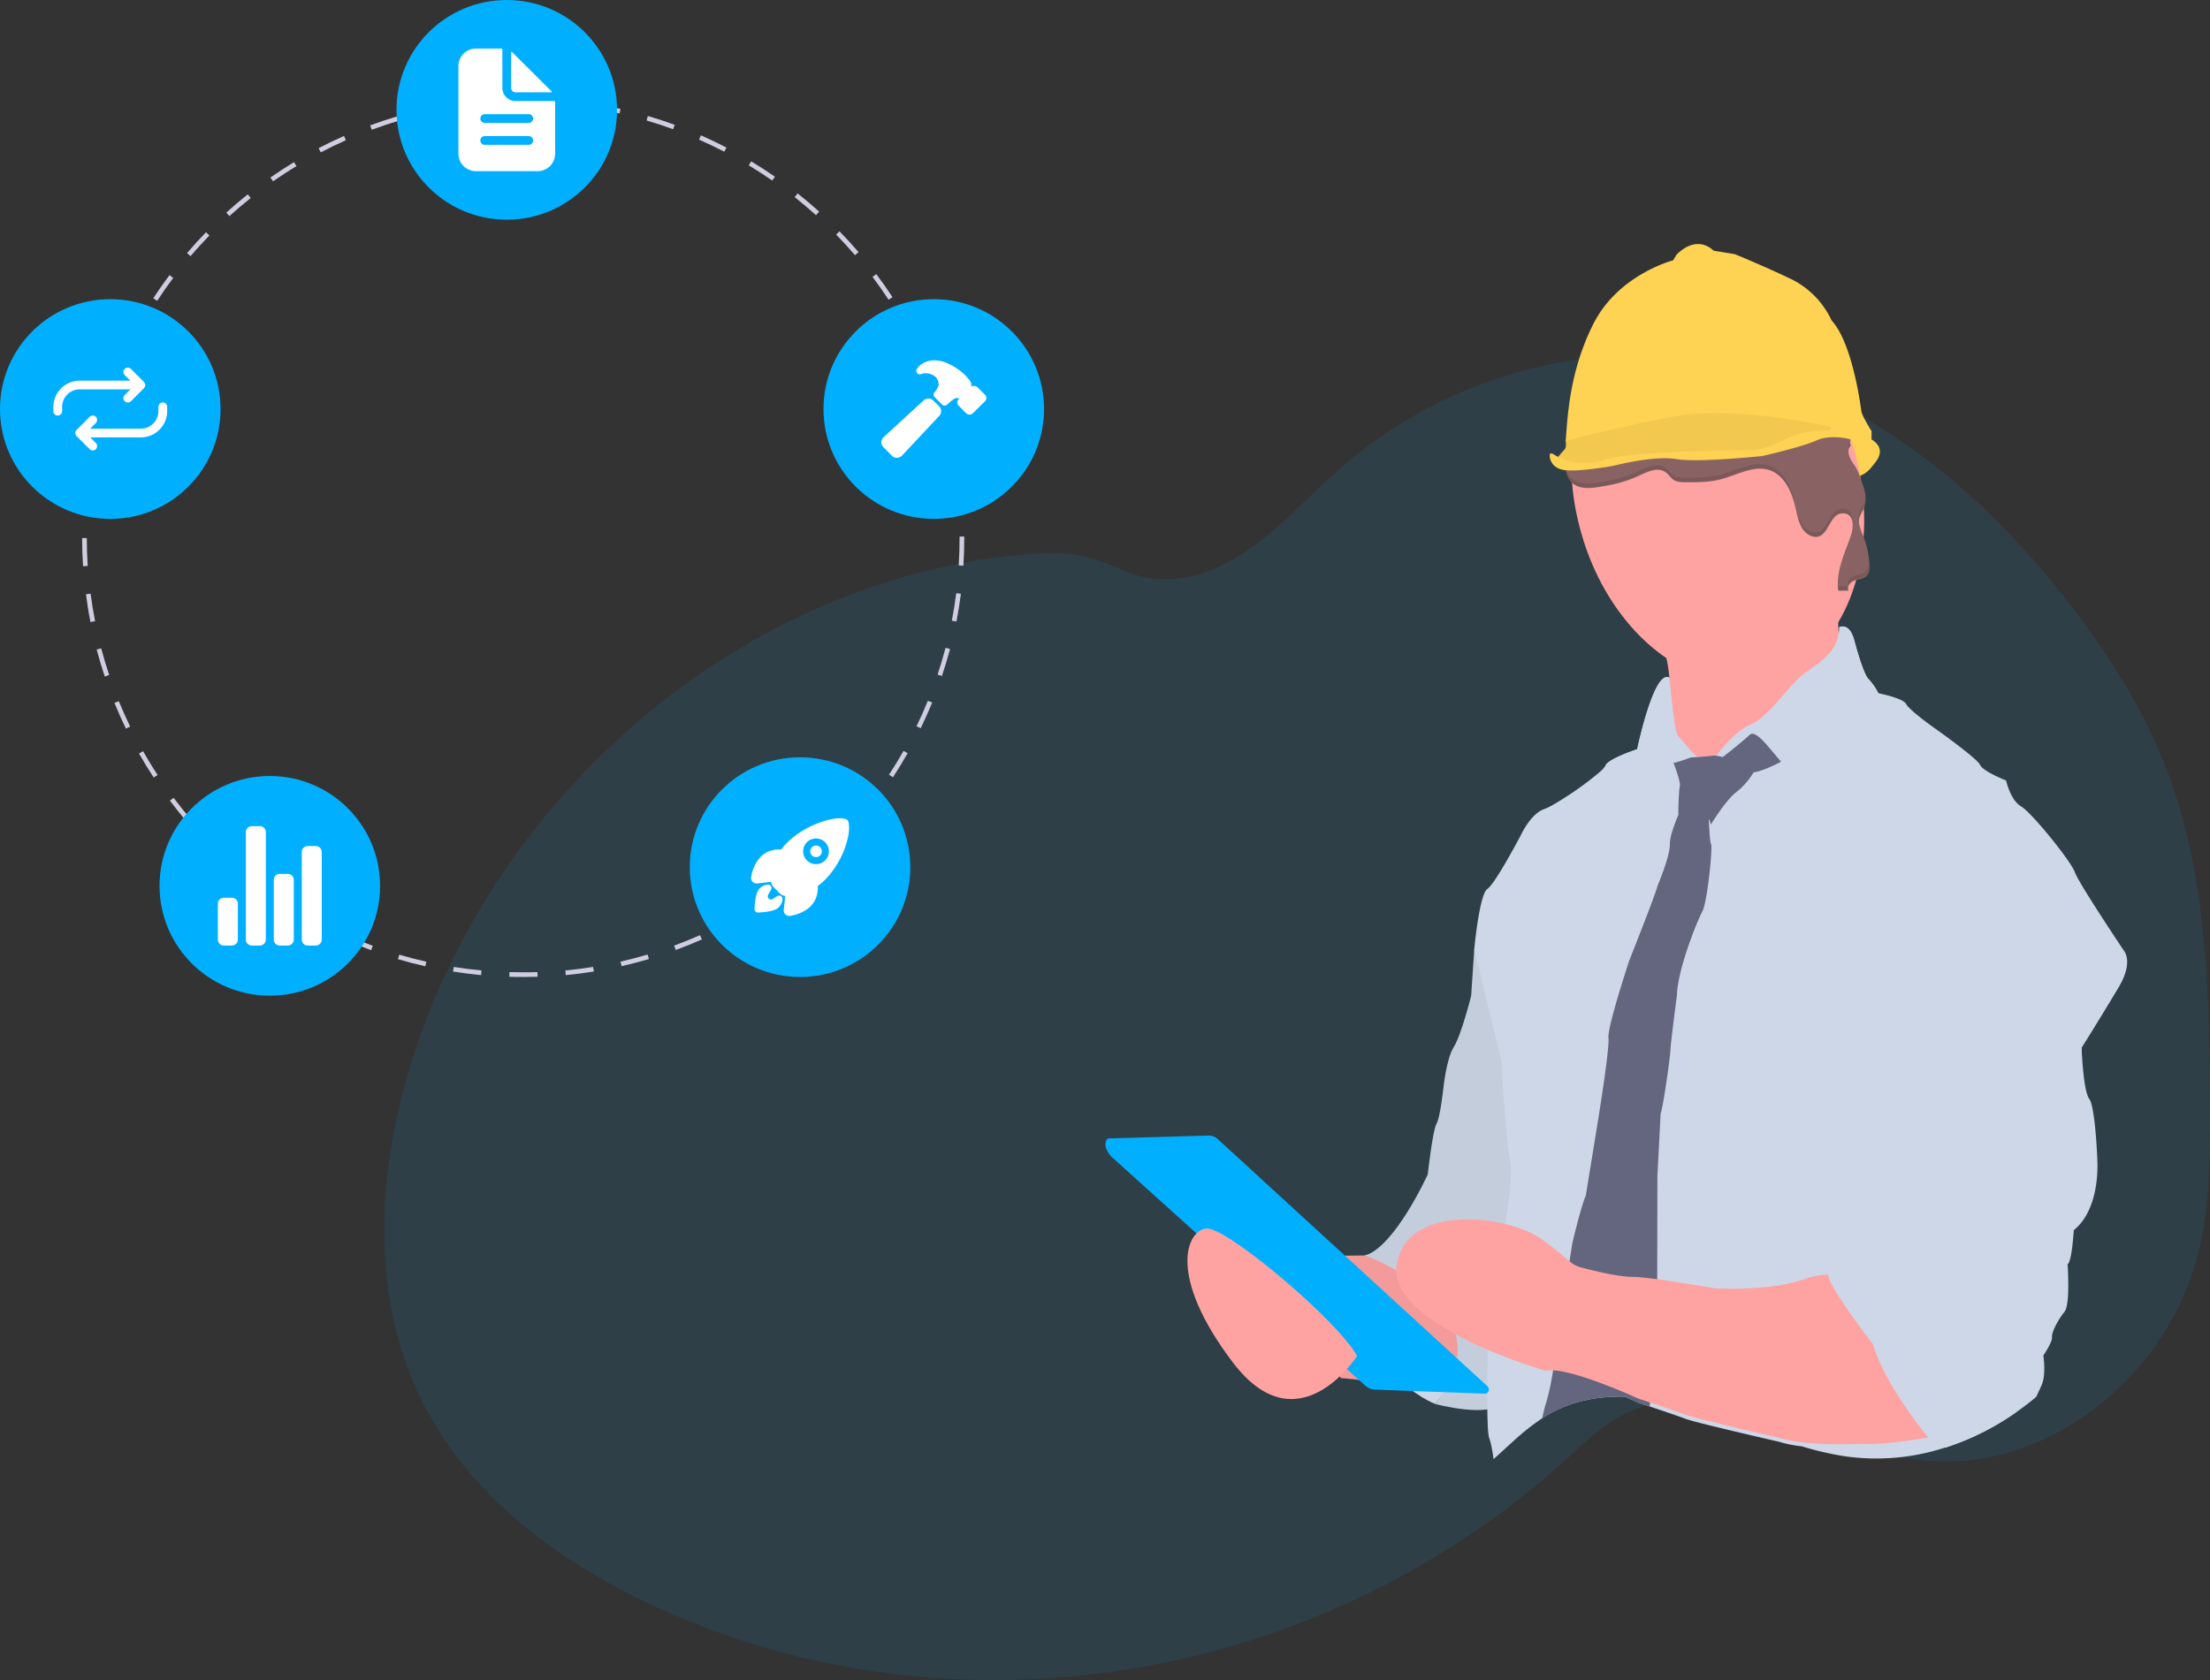 <svg xmlns="http://www.w3.org/2000/svg" viewBox="0 0 1180.82 897.88"><rect x="0" y="0" width="1180.82" height="897.88" fill="#333333" stroke="none"/><defs><style>.cls-1,.cls-9{fill:#00b0ff;}.cls-1,.cls-8{opacity:0.1;}.cls-1,.cls-5{isolation:isolate;}.cls-2{fill:#ced7e7;}.cls-3{fill:#fed253;}.cls-4{fill:#ffa2a2;}.cls-5{opacity:0.05;}.cls-6{fill:#63667e;}.cls-7{fill:#896363;}.cls-10{fill:#d0cde1;}.cls-11{fill:#fff;}</style></defs><title>manager</title><g id="Layer_2" data-name="Layer 2"><g id="ad467010-4b2c-4db1-84f0-cd2022f75deb"><path class="cls-1" d="M221.84,741.06c24.16,54.81,73.25,91.46,124.1,115.63a425.76,425.76,0,0,0,127.77,37.48q12.65,1.65,25.38,2.56a447.78,447.78,0,0,0,65.11-.08q19.56-1.42,39-4.57a458.3,458.3,0,0,0,130.34-41.72q18-8.9,35.19-19.41a448.27,448.27,0,0,0,55-39.54q5.79-4.86,11.43-9.93l1.54-1.39c3-2.68,5.89-5.42,8.86-8.08a130.67,130.67,0,0,1,15.71-12.38c.37-.24.74-.48,1.12-.71,1-.65,2.06-1.26,3.11-1.84a72,72,0,0,1,6.68-3.24c10.51-4.4,21.76-6,33.17-5.73,1.89,0,3.79.14,5.69.28h0c2.65.2,5.32.5,8,.88l1,.15a167.06,167.06,0,0,1,25,5.91c12.68,4,25.14,9,37.68,13.51h0c5.32,1.93,10.65,3.77,16,5.42l1.19.36a160.1,160.1,0,0,0,23.3,5.36,118.58,118.58,0,0,0,53.32-4.72l.6-.19,1.11-.36,1.52-.52c2.54-.88,5.07-1.84,7.57-2.89l1.52-.64c2.43-1,4.8-2.13,7.13-3.31l1.52-.76c2.42-1.24,4.8-2.55,7.12-3.93.84-.48,1.66-1,2.48-1.49q3.72-2.28,7.28-4.78,3.78-2.65,7.41-5.53,1.67-1.32,3.31-2.71a152.93,152.93,0,0,0,17.62-17.47c.3-.33.58-.67.86-1,1.45-1.72,2.87-3.47,4.24-5.26.51-.66,1-1.32,1.52-2,1.63-2.19,3.21-4.42,4.72-6.71.23-.33.45-.67.67-1a149.22,149.22,0,0,0,15.34-30.5c.13-.33.25-.67.36-1q1.82-5.15,3.32-10.47c.41-1.48.8-3,1.15-4.48.11-.44.22-.89.32-1.33,5-21.73,5.6-44.32,5.6-66.78V592.3c-.15-36.33-.66-73.28-5.53-109.11a6,6,0,0,0-.1-.74q-2.46-18.09-6.65-35.82a282.81,282.81,0,0,0-11.2-36.3c-11.22-29-27.53-55.39-45.64-79.85-21.84-29.43-46.86-56.59-74.72-79q-6-4.83-12.17-9.38l-1.9-1.37c-.67-.49-1.33-1-2-1.43h0c-1.36-1-2.73-1.94-4.11-2.89l-1.55-1.06-2.94-2-.91-.57-1.58-1-1.55-1q-2.73-1.77-5.52-3.46Q990.81,220,978.33,214q-3.69-1.78-7.42-3.45A246.18,246.18,0,0,0,936.21,198q-6.56-1.81-13.18-3.2-7.83-1.67-15.73-2.75A227.89,227.89,0,0,0,882,190c-59.42-1.59-119.45,19.67-166,60.42-18.56,16.24-35.24,35.47-56.08,47.92-18.2,10.84-39.49,15.33-59,6.8-16.1-7.05-26.58-10.55-44.67-9.48A345.57,345.57,0,0,0,446.83,320.8c-1.42.57-2.84,1.16-4.25,1.75C351,361.1,272.19,437.65,231.27,536q-1.62,3.9-3.16,7.86C203.7,606.53,194.9,680,221.84,741.06Z"/><path class="cls-2" d="M766.84,750.34s-47.2-17.47-37.43-79.37l60-17.11,13.91,50.79Z"/><path class="cls-3" d="M1001.61,247.35s-6.37,11.39-15.08,5.7-.35-21.41-.35-21.41S1002.85,229.13,1001.61,247.35Z"/><path class="cls-4" d="M762.2,668.06,729.45,671l-61,.55,48,65s15.24.91,18.38,3.27,47.21,1.1,47.21,1.1l7.11-33.32Z"/><path class="cls-5" d="M762.2,668.06,729.45,671l-61,.55,48,65s15.24.91,18.38,3.27,47.21,1.1,47.21,1.1l7.11-33.32Z"/><path class="cls-2" d="M795.32,493.3l-7.61,14.2-1.66,24.76s-5.3,21.11-9.28,27.3-5.63,22.58-5.63,22.58-1.65,15.29-3.64,18.56-4.64,27-4.64,27S745.31,666.29,729.41,671c0,0,78.83,28.4,37.43,79.37,0,0,29.48,8,36.44-1.09s25.17-143.81,25.17-143.81l-5.63-113.6Z"/><path class="cls-5" d="M795.32,493.3l-7.61,14.2-1.66,24.76s-5.3,21.11-9.28,27.3-5.63,22.58-5.63,22.58-1.65,15.29-3.64,18.56-4.64,27-4.64,27S745.31,666.29,729.41,671c0,0,78.83,28.4,37.43,79.37,0,0,29.48,8,36.44-1.09s25.17-143.81,25.17-143.81l-5.63-113.6Z"/><path class="cls-4" d="M891,354.91a85.43,85.43,0,0,1-1.92,37.9l12.27,38.59s93.4-57.16,85.45-71c-4.5-7.85-5.08-28.62-4.71-45.12.26-12.54,1.07-22.6,1.07-22.6s-114.63,12.39-99.37,41.15A72.36,72.36,0,0,1,891,354.91Z"/><path class="cls-4" d="M844.09,282c14.44,55.26,59.15,91.45,99.86,80.83s62-64,47.58-119.29c-5.43-20.75-15.47-39.75-28.74-54.37-1.56-1.71-3.17-3.37-4.81-5-9.41-9.11-19.89-15.81-30.78-19.66h0a63.34,63.34,0,0,0-17.8-3.64c-43-2.37-74.09,41.37-69.39,97.7.2,2.38.46,4.75.79,7.13A139.77,139.77,0,0,0,844.09,282Z"/><path class="cls-2" d="M806.92,620.74c1.16,6.78-.29,19.17-2.48,31.78-.09.55-.19,1.1-.29,1.65s-.25,1.4-.37,2.09c-1,5.42-2.11,10.79-3.19,15.67s-2,9.06-2.85,12.5c-1.24,5.15-2.09,8.39-2.09,8.39s-.11,3.18-.25,8.24c-.08,2.92-.18,6.48-.27,10.41,0,1.14-.06,2.3-.09,3.5,0,2.09-.09,4.26-.13,6.48,0,.72,0,1.44,0,2.17,0,2.39-.08,4.83-.12,7.26,0,3.34-.08,6.68-.1,9.92v12.46c.1,7.75.38,13.6,1,15.29.21.58.4,1.21.59,1.87a68.56,68.56,0,0,1,1.71,9.47l1.54-1.39c3-2.68,5.89-5.42,8.86-8.08A130.67,130.67,0,0,1,824,758c.37-.24.74-.48,1.12-.71,1-.65,2.06-1.26,3.12-1.84a66.09,66.09,0,0,1,6.67-3.24c10.51-4.4,21.76-6,33.17-5.73,4.55,1.91,7.51,3.28,7.51,3.28l5.78,1.92,1,.32c6.27,2.1,15.08,5.08,18.26,6.32,5.13,2,49.68,12.19,49.68,12.19a67.85,67.85,0,0,0,12.42,2.5,163.38,163.38,0,0,0,23.3,5.36,118.7,118.7,0,0,0,53.32-4.72,8,8,0,0,0,1.55-.05,4.33,4.33,0,0,1-.91-.14l1.11-.36,1.52-.52c2.55-.88,5.07-1.84,7.58-2.89l1.52-.64c2.42-1,4.8-2.13,7.12-3.31l1.52-.76c2.42-1.24,4.8-2.55,7.12-3.93.84-.48,1.67-1,2.49-1.49q3.71-2.28,7.27-4.78c.4-3.77.61-6.29.61-6.29l3.55-19.42.18-1,2.55-14,.18-1,5.54-30.46.18-1,2.55-14,.18-1,5.62-30.44.18-1,2.55-14,.18-1,5.57-30.5.18-1,2.54-14,.19-1,1-5.5,1.52-8.33s4.84-7.62,10.3-16.63l.61-1c1.56-2.53,3.16-5.16,4.71-7.74.52-.85,1-1.69,1.52-2.52.76-1.26,1.5-2.49,2.21-3.69l.49-.83.1-.17c7.84-13.34,2.59-19.14,2.59-19.14s-3.29-4.9-7.54-11.38c-.21-.33-.43-.66-.66-1-1.82-2.8-3.82-5.86-5.78-8.92l-1.52-2.38c-.58-.89-1.14-1.78-1.69-2.66l-.62-1c-4.2-6.66-7.65-12.47-8.36-14.53-1.11-3.25-8.19-12.86-15.24-21.29-5.56-6.66-11.09-12.58-13.57-14-5.64-3.27-8-13.84-8-13.84s-12.25-4.72-13.91-8.36-24.84-20-24.84-20-9.38-6.64-13.17-10.64a8.46,8.46,0,0,1-1.4-1.79c-1.31-2.6-9.93-4.74-13.43-5.51l-1.48-.31a32.34,32.34,0,0,0-5.3-7.65c-1.43-1.39-3.21-6.18-4.71-10.82-1.63-5.06-2.9-9.93-2.9-9.93-2.65-9.83-8-6.92-8-6.92a22.35,22.35,0,0,1-.34,4h0c-2.21,12-14.22,17-20.53,22.61-7,6.18-17.88,22.21-26.5,25.48-7.13,2.71-15.4,12.93-18,16.34l-.2.26c-.44.56-.65.88-.65.88s-4.89-.28-7.86-.34h-1.09a3.07,3.07,0,0,1-1.65-.74c-3-2.21-7.36-8.69-9.28-10.18-2.31-1.83-4.64-31.32-4.64-31.32l-.12-.06c-8.25-4.25-17.1,38.29-17.1,38.29s-15.57,5.1-16.9,8.74a12.44,12.44,0,0,1-3.19,3.55,174.47,174.47,0,0,1-25.56,17.85c-.2.11-.39.22-.59.31s-.37.2-.56.29l-1,.49c-.49.24-.95.44-1.37.6l-.54.21a12.55,12.55,0,0,0-3.64,2.07c-.33.26-.66.53-1,.82a27.75,27.75,0,0,0-3.4,3.76l-.44.61h0a31.77,31.77,0,0,0-1.82,2.76,42.2,42.2,0,0,0-2.29,4.18S799,472.23,794.69,475.13s-7,32.41-7,32.41h0l14.55,59.31s.69,15,2,30.3C805,605.73,805.85,614.46,806.92,620.74Z"/><path class="cls-6" d="M916.56,406.65s9.76,5.82,17.38,6.37a13,13,0,0,0,3-.19c8-1.33,19.7-8.55,19.7-8.55l-13.75-16.57-16.72,9.11L920,403.11Z"/><path class="cls-7" d="M836.82,252.45a11.25,11.25,0,0,0,2.73,5.2c4.78,5,13.28,2.92,19.8,1.76a66.49,66.49,0,0,0,16.5-5.2c4.6-2.15,10.12-4.79,14.26-1.69,1.59,1.18,2.68,3.07,4.34,4.11s3.77,1.11,5.72,1.13c6.37.05,12.74.09,19-1.49,9.27-2.39,18.86-8.37,27.68-4.43,6.89,3.08,10.63,11.34,12.5,19.27.91,3.89,1.58,8,3.63,11.29s6,5.65,9.42,4.1c5-2.29,5.73-11.61,11.75-12.08,6.62-.51,6.54,7,4.61,12.43-3.39,9.47-8,18.89-6.48,28.93,1.5,0,4-.06,5.46-.1-1.15-2.15,1-4.71,3.21-5.44s4.71-.72,6.37-2.46,1.66-4.43,1.49-6.84A51,51,0,0,0,995.37,286c-1.19-3-2.73-6.25-1.82-9.39a27.45,27.45,0,0,1,2-4.09c1.89-4,1.45-9-.17-13.13-.69-1.76-1.19-3.42-1.77-5a22.84,22.84,0,0,0-3.1-6.23c-2.08-2.85-4.12-7.14-1.82-9.79.59-.67-.58-1.13-.21-2a1.59,1.59,0,0,0,.14-.47,4.87,4.87,0,0,0-.65-3,7.12,7.12,0,0,0-.36-.67,5.19,5.19,0,0,0-.35-.66,31,31,0,0,0-7.87-9.43c-2-1.57-4.29-3.08-5.07-5.62-.91-3,.69-6.19.83-9.36.32-7.13-6.71-12.1-13.15-13s-13.12.59-19.39-1.24c-8.91-2.58-15.17-11.22-23.26-16.07a30.28,30.28,0,0,0-28.93-1.14c-9.44,4.74-16.56,14.32-26.42,17.92-3.5,1.28-7.28,1.79-10.43,3.91-3.64,2.46-5.85,6.76-7.74,11-2.89,6.43-3.47,12.89-5.46,19.7-1.58,5.4-3.78,12.46-4,18.68A20.52,20.52,0,0,0,836.82,252.45Z"/><g class="cls-8"><path d="M987.47,239.92a4.85,4.85,0,0,1,.68-3.74c-.23.78.79,1.23.23,1.88A4.17,4.17,0,0,0,987.47,239.92Z"/><path d="M988.18,233.89h0a4.37,4.37,0,0,1,.19,1.08C988.2,234.65,988,234.32,988.18,233.89Z"/><path d="M839.29,255.21c4.8,5,13.28,2.93,19.83,1.76a65.94,65.94,0,0,0,16.47-5.23c4.61-2.16,10.13-4.8,14.27-1.7,1.59,1.18,2.68,3.07,4.34,4.11s3.77,1.11,5.73,1.13c6.36,0,12.73.09,19-1.5,9.26-2.38,18.84-8.35,27.66-4.42,6.9,3.09,10.64,11.34,12.5,19.27.91,3.89,1.57,8,3.64,11.3s6,5.64,9.41,4.1c5-2.3,5.74-11.61,11.76-12.08,4.7-.37,6,3.33,5.69,7.44-.27-3.14-1.82-5.56-5.69-5.26-6,.47-6.76,9.79-11.76,12.08-3.37,1.55-7.35-.78-9.41-4.1s-2.73-7.41-3.64-11.29c-1.86-7.93-5.6-16.19-12.5-19.27-8.82-3.94-18.4,2-27.66,4.42-6.19,1.59-12.61,1.54-19,1.49a10.64,10.64,0,0,1-5.73-1.12c-1.7-1.06-2.73-2.93-4.34-4.12-4.14-3.09-9.66-.45-14.27,1.7a66.38,66.38,0,0,1-16.47,5.24c-6.55,1.16-15,3.25-19.83-1.77-2.6-2.73-3.38-6.68-3.21-11C836.23,249.82,837.14,252.93,839.29,255.21Z"/><path d="M974.79,205.35a10.75,10.75,0,0,1,.05,1.5c-.09,2.08-.81,4.16-1,6.19C973.47,210.55,974.52,208,974.79,205.35Z"/><path d="M993.27,276.3a9.12,9.12,0,0,0-.17.91,7.84,7.84,0,0,1,.17-3.09,27.14,27.14,0,0,1,2-4.1,13.35,13.35,0,0,0,1.19-4.75,14.3,14.3,0,0,1-1.19,6.94A25.69,25.69,0,0,0,993.27,276.3Z"/><path d="M982,313.28l5.33-.09a2.76,2.76,0,0,0,.16,2.18c-1.5,0-4,.06-5.46.1a27.19,27.19,0,0,1-.26-5.18A27.16,27.16,0,0,0,982,313.28Z"/><path d="M990.69,307.75c2.18-.72,4.7-.73,6.32-2.48a6.67,6.67,0,0,0,1.51-4.19c.14,2.3,0,4.78-1.51,6.38-1.62,1.75-4.14,1.76-6.32,2.48a5.56,5.56,0,0,0-3.3,3C986.47,310.87,988.58,308.44,990.69,307.75Z"/></g><path class="cls-6" d="M824.05,758l1.13-.71c1-.65,2.06-1.26,3.11-1.84a67.3,67.3,0,0,1,6.68-3.24c10.51-4.4,21.76-6,33.17-5.73,4.55,1.91,7.51,3.28,7.51,3.28l5.78,1.92.21-2.11c.07-.71.13-1.28.18-1.92,2-21.16,3.64-42.85,3.64-42.85V683.65l.11-55.31.91-17.46.18-3.62.13-2.45.16-3.24.17-3.29.12-2.37v-.52a.21.21,0,0,1,.06-.17c.17-.54.38-1.36.61-2.4l.11-.5c0-.23.1-.48.14-.73h0c1.71-8.53,4.22-26.92,4.36-30.37.16-4.2,3.48-29.32,3.48-29.32.33-13.83,10.91-39.87,13.58-44.78s5.63-34.41,4.64-36c-.57-1-.91-7.07-1.13-12.08v-1.16c-.12-3.09-.16-5.5-.16-5.5l-9.68-2.1-2.46-.53-.38-.08-.91-.2s-1.19,2.42-2.62,5.75l-.18.42c-2.09,4.94-4.55,11.66-4.48,15.48.16,6.56-6.63,22.4-6.63,22.4-.66,3.64-15.07,39.86-15.07,39.86s-11.76,35.5-11.1,41.33-5.63,44.42-5.63,44.42l-6.46,39.69c-3.13,7.82-7.27,25.84-7.27,25.84l-1.47,9.52-.3,1.93L835,697.63l-3,19.83s-.91,7.07-2.16,15c-.12.72-.24,1.44-.37,2.17A118.48,118.48,0,0,1,826,750.05,67.38,67.38,0,0,0,824.05,758Z"/><path class="cls-3" d="M832.26,244.45s3.48,4.92,6.61,4.92,15.36-.55,21.73-2.73,37.59-3.83,37.59-3.83,44.21.18,45.7-1.46S971.39,231,974,231.52c.56.12,1.91.38,3.72.71l2.08.37c3.14.55,7.06,1.19,10.64,1.66,4.43.57,8.33.86,9.56.36v-4.19s-5.13-8.2-5.45-10.55-4.64-36.42-15.91-48.61a46.39,46.39,0,0,0-21.36-22c-15.24-7.29-30.47-13.47-30.47-13.47l-2.67-.42-8.6-1.4a6.17,6.17,0,0,0-.84-.78c-2.39-2-9.61-6.35-19,3L894,139.12s-29,7.46-42.38,33.49-14.09,51.52-15.08,63.17c0,0,.67,3.28-.66,4.55-.48.47-.94,1-1.38,1.48-.12.13-.23.26-.34.4-.38.42-.74.86-1,1.22a.28.28,0,0,0-.09.1l-.23.27Z"/><path class="cls-5" d="M832.26,244.45s3.48,4.92,6.61,4.92,15.36-.55,21.73-2.73,37.59-3.83,37.59-3.83,44.21.18,45.7-1.46S971.39,231,974,231.52c.56.12,1.91.38,3.72.71l.48-3.2.12-.79s-50.19-11.83-83.64-5.63-58.13,13.1-58.13,13.1.67,3.28-.66,4.55c-.48.47-.94,1-1.38,1.48-.12.13-.23.26-.34.4-.38.42-.74.86-1,1.22a.28.28,0,0,0-.09.1l-.23.27Z"/><path class="cls-3" d="M1000.35,248.82s11.1-9.29-3.31-15.48c0,0-25.17-8.55-44.22,2,0,0-10.26,5.27-17.22,5.27s-63.59.55-76.85,4.74a53.34,53.34,0,0,1-8,1.86,31.64,31.64,0,0,1-20.44-4.27c-.91-.55-1.73-.83-2-.51-.82,1.1-.17,7.47,7.12,8.74,5.68,1,18.6-.89,24-1.76,1.41-.23,2.81-.52,4.21-.85,5.36-1.28,21.83-4.87,31.88-3.21,12.08,2,46.21-1.64,46.21-1.64s21-4.73,29.47-8.56S1003.5,234.62,1000.35,248.82Z"/><path class="cls-4" d="M1038.77,766.73s-29.48,6-44.88,4.91c0,0-28.32,1.64-43.56-3.27,0,0-44.57-10.2-49.68-12.2s-25-8.56-25-8.56S836.89,729.77,826,732.68c0,0-85.78-24.39-79.65-57.34s60.28-25.48,77.33-13.11,14.55,13.66,23,15.66c0,0,17.56,4.73,25.67,4.55s44.39,6.19,44.39,6.19,28.48,1.46,46-4.55,21-.73,21-.73Z"/><path class="cls-2" d="M976.84,681.21h0a7.2,7.2,0,0,0,.51,2.2c3.48,9.43,23.33,34.9,23.33,34.9a75.09,75.09,0,0,0,3.27,8.82,129.44,129.44,0,0,0,7.43,14.27,235,235,0,0,0,18.9,26.9l.21.25s.8.67,2.08,1.53a22.49,22.49,0,0,0,7.41,3.42l1.11-.36,1.52-.52c2.55-.88,5.07-1.84,7.58-2.89l1.52-.64c2.42-1,4.8-2.13,7.12-3.31l1.52-.76q3.64-1.86,7.12-3.93c.84-.48,1.67-1,2.49-1.49q3.7-2.28,7.27-4.78,3.8-2.66,7.41-5.53,1.68-1.32,3.31-2.71c1.23-2.56,2.21-4.72,2.82-6.06,1.49-3.29,1.62-8,1.44-11.41a5.43,5.43,0,0,0-.06-1c-.15-2.14-.39-3.61-.39-3.61s.74-1.09,1.63-2.57c.5-.82,1-1.77,1.52-2.71.91-1.76,1.62-3.54,1.48-4.55a2.26,2.26,0,0,1,0-.52,5.6,5.6,0,0,1,.14-1c.7-3.16,3.72-8.59,6.5-12,2.08-2.51,2.21-11.89,2-18.54v-1c-.12-3.45-.31-5.94-.31-5.94,1-.49,1.82-4.12,2.33-8l.13-1c.58-4.59.85-9.2.85-9.2,6.73-5.39,9.93-13.8,11.42-21.3a67,67,0,0,0,1.18-16v-.25s-.78-21.78-3.28-30.25c-.1-.36-.21-.69-.32-1a7.16,7.16,0,0,0-.81-1.46c-1.38-2.12-2.3-7.22-2.9-12.44l-.11-1c-.75-7-1-13.87-1-13.87l1.69-9.12q.69-3.75,1.07-7.51c0-.33.07-.67.1-1a91.51,91.51,0,0,0,.23-13.95,5.54,5.54,0,0,0-.06-1,91.28,91.28,0,0,0-7.42-30.5c-.15-.34-.3-.67-.46-1a81.59,81.59,0,0,0-3.89-7.56c-.49-.85-1-1.69-1.52-2.52-.83-1.32-1.69-2.62-2.6-3.88l-.72-1a78.1,78.1,0,0,0-9.35-10.65c-10-9.43-19.1-13.07-27.29-12.74-32.25,1.27-50.35,64-53.33,75.23-.29,1.1-.43,1.7-.43,1.7s-13.59,14.93-9.61,21.48a12,12,0,0,1,1.37,4.72c1.1,8.81-2,23.32-2,23.32s-1.11,4-4.35,13.58c-.29.89-.61,1.82-.91,2.8-2,6-2.5,16.07-1.34,25.09,1.12,8.65,3.74,16.28,8,18.24,8.61,4,6.3,8,4.3,11.29a47.68,47.68,0,0,0-2.94,7.38c-1.57,4.71-3,9.73-3,9.73a16.39,16.39,0,0,0-1.82-.65,8.48,8.48,0,0,0-3.93-.45,1.78,1.78,0,0,0-1.55,1.46c-.25,1.2-2.13,2.69-4.41,4.1A82.61,82.61,0,0,1,976.84,681.21Z"/><path class="cls-2" d="M917.4,403.69l1.42,2.23s11.32-8.71,15.95-13.11,15.56,15.65,24.18,21.11,23.18,6.93,23.18,6.93,11.26-12.39,10.92-16,5.29-4.73,5.63-7.29,2.32-9.83,5-13.47c1.4-1.92,1.6-7.93,1.47-13.16l-1.47-.3a32.67,32.67,0,0,0-5.31-7.65c-3-2.92-7.61-20.75-7.61-20.75-2.65-9.83-7.94-6.93-7.94-6.93,0,14.93-13.92,20.4-20.87,26.59s-17.89,22.2-26.5,25.48C928.3,390.06,920,400.27,917.4,403.69Z"/><path class="cls-6" d="M936.93,412.83s-14.75-9.73-21.84-8.91c-7.43.85-21.83,1.45-21.83,1.45s5,12.38,4.3,14.93-.83,14.93-.83,14.93,14.9-6.37,17.39,5.46c0,0,8.11-13.29,13.58-17.3A39.6,39.6,0,0,0,936.93,412.83Z"/><path class="cls-2" d="M853.62,421.94c4.3,0,19.54-10.56,22.85-17.47s7.95.72,12.26,3.27c2.73,1.64,11.4-1.53,17.23-4-3-2.2-7.36-8.68-9.28-10.18-2.31-1.82-4.64-31.31-4.64-31.31-8.28-4.73-17.22,38.23-17.22,38.23s-15.58,5.1-16.9,8.74a12.44,12.44,0,0,1-3.19,3.55C852.91,417.78,851.91,421.94,853.62,421.94Z"/><path class="cls-9" d="M794.77,740.91l-144-132a7.26,7.26,0,0,0-5.15-2l-53.73,1.55s-3.72,3,1.74,9.56L729.47,740.57a8.2,8.2,0,0,0,5.18,2.14l58.75,2.14a2.13,2.13,0,0,0,2.1-2.16A2.32,2.32,0,0,0,794.77,740.91Z"/><path class="cls-4" d="M725.1,724.67s-31.46,49.52-66.41,3.46-24.84-70.26-14.25-71.54S714.68,705.74,725.1,724.67Z"/><path class="cls-10" d="M279.65,522.16c-2.5,0-5,0-7.51-.11l.07-2.5c2.46.08,5,.11,7.44.12s5,0,7.51-.12l.08,2.49C284.71,522.12,282.16,522.16,279.65,522.16Zm-22.59-1c-5-.47-10-1.11-15-1.9l.4-2.46c4.9.77,9.88,1.41,14.82,1.87Zm45.25,0-.24-2.48c4.94-.47,9.92-1.11,14.82-1.9l.4,2.47c-5,.79-10,1.44-15,1.91Zm-75.06-4.72c-4.88-1.1-9.8-2.38-14.61-3.8l.71-2.39c4.76,1.4,9.62,2.66,14.46,3.75Zm104.86-.06-.55-2.43c4.84-1.11,9.71-2.38,14.45-3.78l.71,2.4c-4.79,1.41-9.71,2.7-14.61,3.81ZM198.3,507.84c-4.71-1.73-9.43-3.63-14-5.66l1-2.28c4.54,2,9.21,3.88,13.88,5.59Zm162.76-.1-.87-2.35c4.64-1.7,9.29-3.58,13.82-5.58l1,2.28C370.44,504.12,365.74,506,361.06,507.74ZM170.65,495.65c-4.43-2.31-8.86-4.8-13.17-7.4l1.3-2.14c4.26,2.58,8.64,5,13,7.32Zm218-.1-1.16-2.21c4.38-2.28,8.75-4.74,13-7.31l1.31,2.13C397.47,490.76,393.05,493.25,388.62,495.55ZM144.82,480c-4.11-2.86-8.18-5.89-12.11-9l1.56-1.95c3.89,3.08,7.92,6.08,12,8.91Zm269.58-.09L413,477.89c4.07-2.83,8.09-5.83,12-8.91l1.56,1.95C422.58,474.05,418.51,477.08,414.4,479.94ZM121.21,461.26c-3.72-3.36-7.37-6.88-10.86-10.46l1.8-1.74c3.45,3.54,7.06,7,10.74,10.35ZM438,461.18l-1.69-1.85C440,456,443.58,452.52,447,449l1.8,1.73C445.34,454.3,441.69,457.82,438,461.18Zm-337.8-21.51c-3.26-3.81-6.43-7.76-9.43-11.76l2-1.49c3,3.95,6.1,7.86,9.32,11.62Zm358.8-.11-1.9-1.62c3.22-3.76,6.35-7.68,9.33-11.64l2,1.5c-3,4-6.17,8-9.43,11.76Zm-376.89-24c-2.74-4.19-5.38-8.51-7.84-12.85l2.18-1.23c2.44,4.29,5,8.57,7.76,12.71Zm395-.14-2.1-1.36c2.72-4.15,5.33-8.43,7.76-12.74l2.19,1.23c-2.46,4.35-5.11,8.68-7.85,12.87Zm-409.82-26c-2.19-4.49-4.25-9.12-6.13-13.73l2.32-.94c1.87,4.56,3.91,9.14,6.06,13.58Zm424.67-.19-2.26-1.09c2.16-4.45,4.2-9,6.07-13.63l2.32.94C496.18,380.09,494.11,384.72,491.93,389.23Zm-436-27.66c-1.59-4.75-3-9.6-4.31-14.43l2.43-.63c1.25,4.77,2.69,9.57,4.26,14.27Zm447.38-.27-2.38-.78c1.56-4.69,3-9.49,4.25-14.28l2.42.63C506.3,351.71,504.86,356.57,503.28,361.3Zm-455-28.83c-1-4.9-1.77-9.9-2.41-14.86l2.48-.32c.64,4.91,1.44,9.85,2.39,14.7Zm462.69-.28-2.46-.47c.94-4.85,1.74-9.79,2.36-14.7l2.49.32c-.63,5-1.44,10-2.39,14.85ZM44.37,302.64c-.32-5-.49-10.05-.49-15.05h2.5c0,5,.17,10,.49,14.88Zm470.37-.28-2.5-.16c.31-4.93.47-9.93.47-14.88v-.55h2.51v.54c0,5-.16,10.07-.48,15.05ZM46.84,272.71l-2.51-.16c.31-5,.79-10,1.42-15l2.49.31C47.61,262.78,47.14,267.77,46.84,272.71Zm465.37-.82c-.33-4.94-.82-9.93-1.45-14.82l2.48-.32c.65,4.94,1.14,10,1.47,15ZM50.58,243.18l-2.46-.47c1-4.91,2.07-9.85,3.33-14.68l2.43.63C52.63,233.44,51.52,238.33,50.58,243.18Zm457.77-.81c-1-4.85-2.08-9.73-3.34-14.51l2.42-.64c1.28,4.83,2.42,9.77,3.38,14.67Zm-450.25-28-2.38-.78c1.58-4.75,3.33-9.51,5.21-14.15l2.32.93C61.39,205,59.66,209.68,58.1,214.37Zm442.63-.78c-1.57-4.68-3.32-9.38-5.19-14l2.32-.94c1.89,4.62,3.66,9.37,5.25,14.11ZM69.3,186.73,67,185.65c2.18-4.5,4.53-9,7-13.36l2.19,1.23C73.78,177.83,71.45,182.28,69.3,186.73Zm420.16-.68c-2.16-4.43-4.49-8.86-6.94-13.17l2.18-1.23c2.48,4.35,4.84,8.83,7,13.31ZM84,160.77l-2.1-1.36c2.74-4.19,5.65-8.35,8.65-12.36l2,1.5C89.55,152.51,86.67,156.63,84,160.77Zm390.78-.59c-2.71-4.13-5.59-8.23-8.57-12.18l2-1.5c3,4,5.93,8.14,8.67,12.31ZM101.83,136.9l-1.91-1.62c3.25-3.81,6.66-7.56,10.15-11.16l1.8,1.74C108.42,129.42,105,133.13,101.83,136.9Zm355-.52c-3.22-3.76-6.61-7.46-10.07-11l1.8-1.74c3.5,3.58,6.92,7.32,10.18,11.12ZM122.59,115.49l-1.69-1.85c3.71-3.37,7.58-6.66,11.49-9.77l1.56,1.95C130.09,108.9,126.26,112.16,122.59,115.49ZM436,115c-3.68-3.31-7.51-6.56-11.39-9.64l1.56-2c3.92,3.11,7.8,6.39,11.51,9.74ZM145.91,96.89l-1.44-2c4.1-2.87,8.35-5.64,12.63-8.24l1.31,2.14C154.17,91.32,150,94.06,145.91,96.89Zm266.71-.4c-4.09-2.83-8.3-5.56-12.54-8.11l1.29-2.14c4.29,2.58,8.55,5.34,12.68,8.2ZM171.4,81.42l-1.17-2.22c4.44-2.31,9-4.52,13.58-6.55l1,2.28C180.3,76.94,175.78,79.12,171.4,81.42ZM387,81.07c-4.41-2.28-8.94-4.45-13.49-6.45l1-2.28c4.6,2,9.18,4.21,13.64,6.52ZM198.65,69.33,197.78,67c4.7-1.74,9.52-3.34,14.33-4.77l.71,2.4C208.07,66,203.3,67.62,198.65,69.33Zm161-.28c-4.66-1.7-9.43-3.27-14.19-4.67l.71-2.39c4.81,1.41,9.63,3,14.34,4.71Zm-132.4-8.22-.56-2.44c4.88-1.11,9.87-2.08,14.82-2.88l.4,2.46C237,58.77,232.1,59.73,227.27,60.83ZM331,60.65c-4.84-1.09-9.77-2-14.68-2.81l.4-2.47c4.95.79,9.94,1.74,14.83,2.84Zm-74.27-4.59-.24-2.49c5-.48,10.05-.81,15.07-1l.08,2.49c-5,.17-10,.49-14.91,1ZM301.52,56c-4.93-.46-9.95-.76-14.91-.91l.07-2.5c5,.15,10.09.46,15.07.93Z"/><ellipse class="cls-9" cx="270.77" cy="58.71" rx="58.92" ry="58.71"/><ellipse class="cls-9" cx="498.92" cy="218.61" rx="58.92" ry="58.71"/><ellipse class="cls-9" cx="427.47" cy="463.45" rx="58.92" ry="58.71"/><ellipse class="cls-9" cx="144.16" cy="473.45" rx="58.92" ry="58.71"/><ellipse class="cls-9" cx="58.92" cy="218.61" rx="58.92" ry="58.71"/><path class="cls-11" d="M296,54H275.47a7,7,0,0,1-7.05-7V26.53a.58.58,0,0,0-.58-.58H254.33a9.37,9.37,0,0,0-9.39,9.36V82.12a9.37,9.37,0,0,0,9.39,9.36h32.88a9.38,9.38,0,0,0,9.4-9.36h0V54.62A.59.59,0,0,0,296,54Zm-13.5,23.41H259a2.34,2.34,0,1,1,0-4.68h23.49a2.34,2.34,0,1,1,0,4.68Zm0-11.71H259a2.34,2.34,0,1,1,0-4.68h23.49a2.34,2.34,0,1,1,0,4.68Z"/><path class="cls-11" d="M294.73,48.85l-21.11-21a.28.28,0,0,0-.41,0,.25.25,0,0,0-.09.2V47a2.35,2.35,0,0,0,2.35,2.34h19a.29.29,0,0,0,.3-.29.29.29,0,0,0-.09-.21Z"/><path class="cls-11" d="M436,451.89a3.11,3.11,0,1,0,2.21.91A3.12,3.12,0,0,0,436,451.89Z"/><path class="cls-11" d="M453.37,439.44h0a2.36,2.36,0,0,0-1.77-1.78c-3.48-.85-9,.06-15,2.48a48.25,48.25,0,0,0-15.75,9.94,38.1,38.1,0,0,0-3.46,3.94,15.31,15.31,0,0,0-6.85,1.1c-6.75,3-8.68,10.54-9.2,13.65a2.91,2.91,0,0,0,3.19,3.38h0l7.53-.82c0,.1,0,.19,0,.27a4,4,0,0,0,1.16,2.41l3.67,3.67a4,4,0,0,0,2.43,1.15l.25,0-.82,7.49h0a2.92,2.92,0,0,0,2.61,3.2h0l.27,0a3.88,3.88,0,0,0,.48,0c3.15-.51,10.75-2.41,13.71-9.17a15.4,15.4,0,0,0,1.11-6.81,37.08,37.08,0,0,0,4-3.44,47.75,47.75,0,0,0,10-15.57C453.29,448.56,454.2,443.05,453.37,439.44Zm-12.52,20.39a6.86,6.86,0,1,1,0-9.69h0a6.78,6.78,0,0,1,.07,9.61h0Z"/><path class="cls-11" d="M416.46,478.66a1.81,1.81,0,0,0-1.28.31c-.75.51-1.5,1-2.26,1.5a1.74,1.74,0,0,1-2.46-2.33l1.42-2.45a1.85,1.85,0,0,0-.49-2.59,1.87,1.87,0,0,0-1.28-.31,7.15,7.15,0,0,0-4.17,2c-.43.42-1.73,1.72-2.43,6.67-.2,1.42-.32,2.85-.38,4.29A1.87,1.87,0,0,0,405,487.7h.09c1.44-.05,2.88-.18,4.31-.37,5-.7,6.27-2,6.7-2.43a7,7,0,0,0,2-4.16A1.86,1.86,0,0,0,416.46,478.66Z"/><path class="cls-11" d="M123.88,505.35h-4.26a3.2,3.2,0,0,1-3.21-3.19h0V483a3.2,3.2,0,0,1,3.21-3.19h4.26a3.2,3.2,0,0,1,3.21,3.19h0v19.14a3.2,3.2,0,0,1-3.21,3.19Z"/><path class="cls-11" d="M153.77,505.35H149.5a3.19,3.19,0,0,1-3.2-3.19h0v-31.9a3.2,3.2,0,0,1,3.2-3.2h4.27a3.2,3.2,0,0,1,3.2,3.2h0v31.9a3.2,3.2,0,0,1-3.2,3.19Z"/><path class="cls-11" d="M168.71,505.35h-4.27a3.19,3.19,0,0,1-3.2-3.19h0V455.37a3.19,3.19,0,0,1,3.2-3.19h4.27a3.19,3.19,0,0,1,3.2,3.19v46.79a3.2,3.2,0,0,1-3.2,3.19Z"/><path class="cls-11" d="M138.82,505.35h-4.26a3.2,3.2,0,0,1-3.21-3.19h0V444.73a3.2,3.2,0,0,1,3.21-3.19h4.27a3.2,3.2,0,0,1,3.2,3.19v57.43a3.2,3.2,0,0,1-3.2,3.19Z"/><path class="cls-11" d="M501.74,217.07l-3.05-3a3.75,3.75,0,0,0-5.27,0l-21.2,19.5a3.92,3.92,0,0,0-1.33,2.68A3.77,3.77,0,0,0,472,239l4.55,4.59h0a3.77,3.77,0,0,0,2.65,1.09h.14a3.93,3.93,0,0,0,2.71-1.3l19.7-21a3.71,3.71,0,0,0,0-5.27Z"/><path class="cls-11" d="M526.26,210.93l0,0-4-3.95a2.55,2.55,0,0,0-1.79-.73,2.51,2.51,0,0,0-1.49.49.76.76,0,0,1,0-.15,4.25,4.25,0,0,0-.61-2.93,29.77,29.77,0,0,0-2.9-3.35h0a31.75,31.75,0,0,0-10.13-6.51,16.23,16.23,0,0,0-6.2-1.21,11.77,11.77,0,0,0-7.56,2.64,13.39,13.39,0,0,0-1.65,1.88,1.86,1.86,0,0,0,.41,2.6,1.88,1.88,0,0,0,1.76.24,9,9,0,0,1,1-.31,7.37,7.37,0,0,1,2.15-.13,9,9,0,0,1,4.17,1.52,6,6,0,0,1,2.13,4.78,12.45,12.45,0,0,1-2.33,4,1.84,1.84,0,0,0,.17,2.44l4,4a1.87,1.87,0,0,0,2.57.07,43,43,0,0,1,3.47-2.91,4.3,4.3,0,0,1,1.71-.68,2.32,2.32,0,0,1,1.32.28.14.14,0,0,1,0,.11l-.22.2,0,0a2.5,2.5,0,0,0,0,3.54h0l4,4a2.56,2.56,0,0,0,3.56,0l6.48-6.38.07-.07A2.53,2.53,0,0,0,526.26,210.93Z"/><path class="cls-11" d="M68.27,215.11a2.33,2.33,0,0,1-2.34-2.33,2.31,2.31,0,0,1,.69-1.64L72,205.79l-5.36-5.34a2.33,2.33,0,0,1,0-3.3,2.35,2.35,0,0,1,3.3,0l7,7a2.32,2.32,0,0,1,0,3.3h0l-7,7A2.35,2.35,0,0,1,68.27,215.11Z"/><path class="cls-11" d="M30.85,222.11a2.33,2.33,0,0,1-2.33-2.34h0v-2.33a14.07,14.07,0,0,1,14-14H73a2.33,2.33,0,1,1,0,4.66H42.55a9.4,9.4,0,0,0-9.36,9.33v2.32a2.34,2.34,0,0,1-2.34,2.34Z"/><path class="cls-11" d="M49.56,240.75a2.36,2.36,0,0,1-1.65-.68l-7-7a2.32,2.32,0,0,1,0-3.29h0l7-7a2.33,2.33,0,0,1,3.31,3.29l-5.37,5.35,5.37,5.34a2.34,2.34,0,0,1,0,3.3,2.39,2.39,0,0,1-1.66.68Z"/><path class="cls-11" d="M44.89,233.76a2.33,2.33,0,1,1,0-4.66h30.4a9.39,9.39,0,0,0,9.35-9.33v-2.33a2.34,2.34,0,0,1,4.68,0v2.33a14.08,14.08,0,0,1-14,14Z"/></g></g></svg>